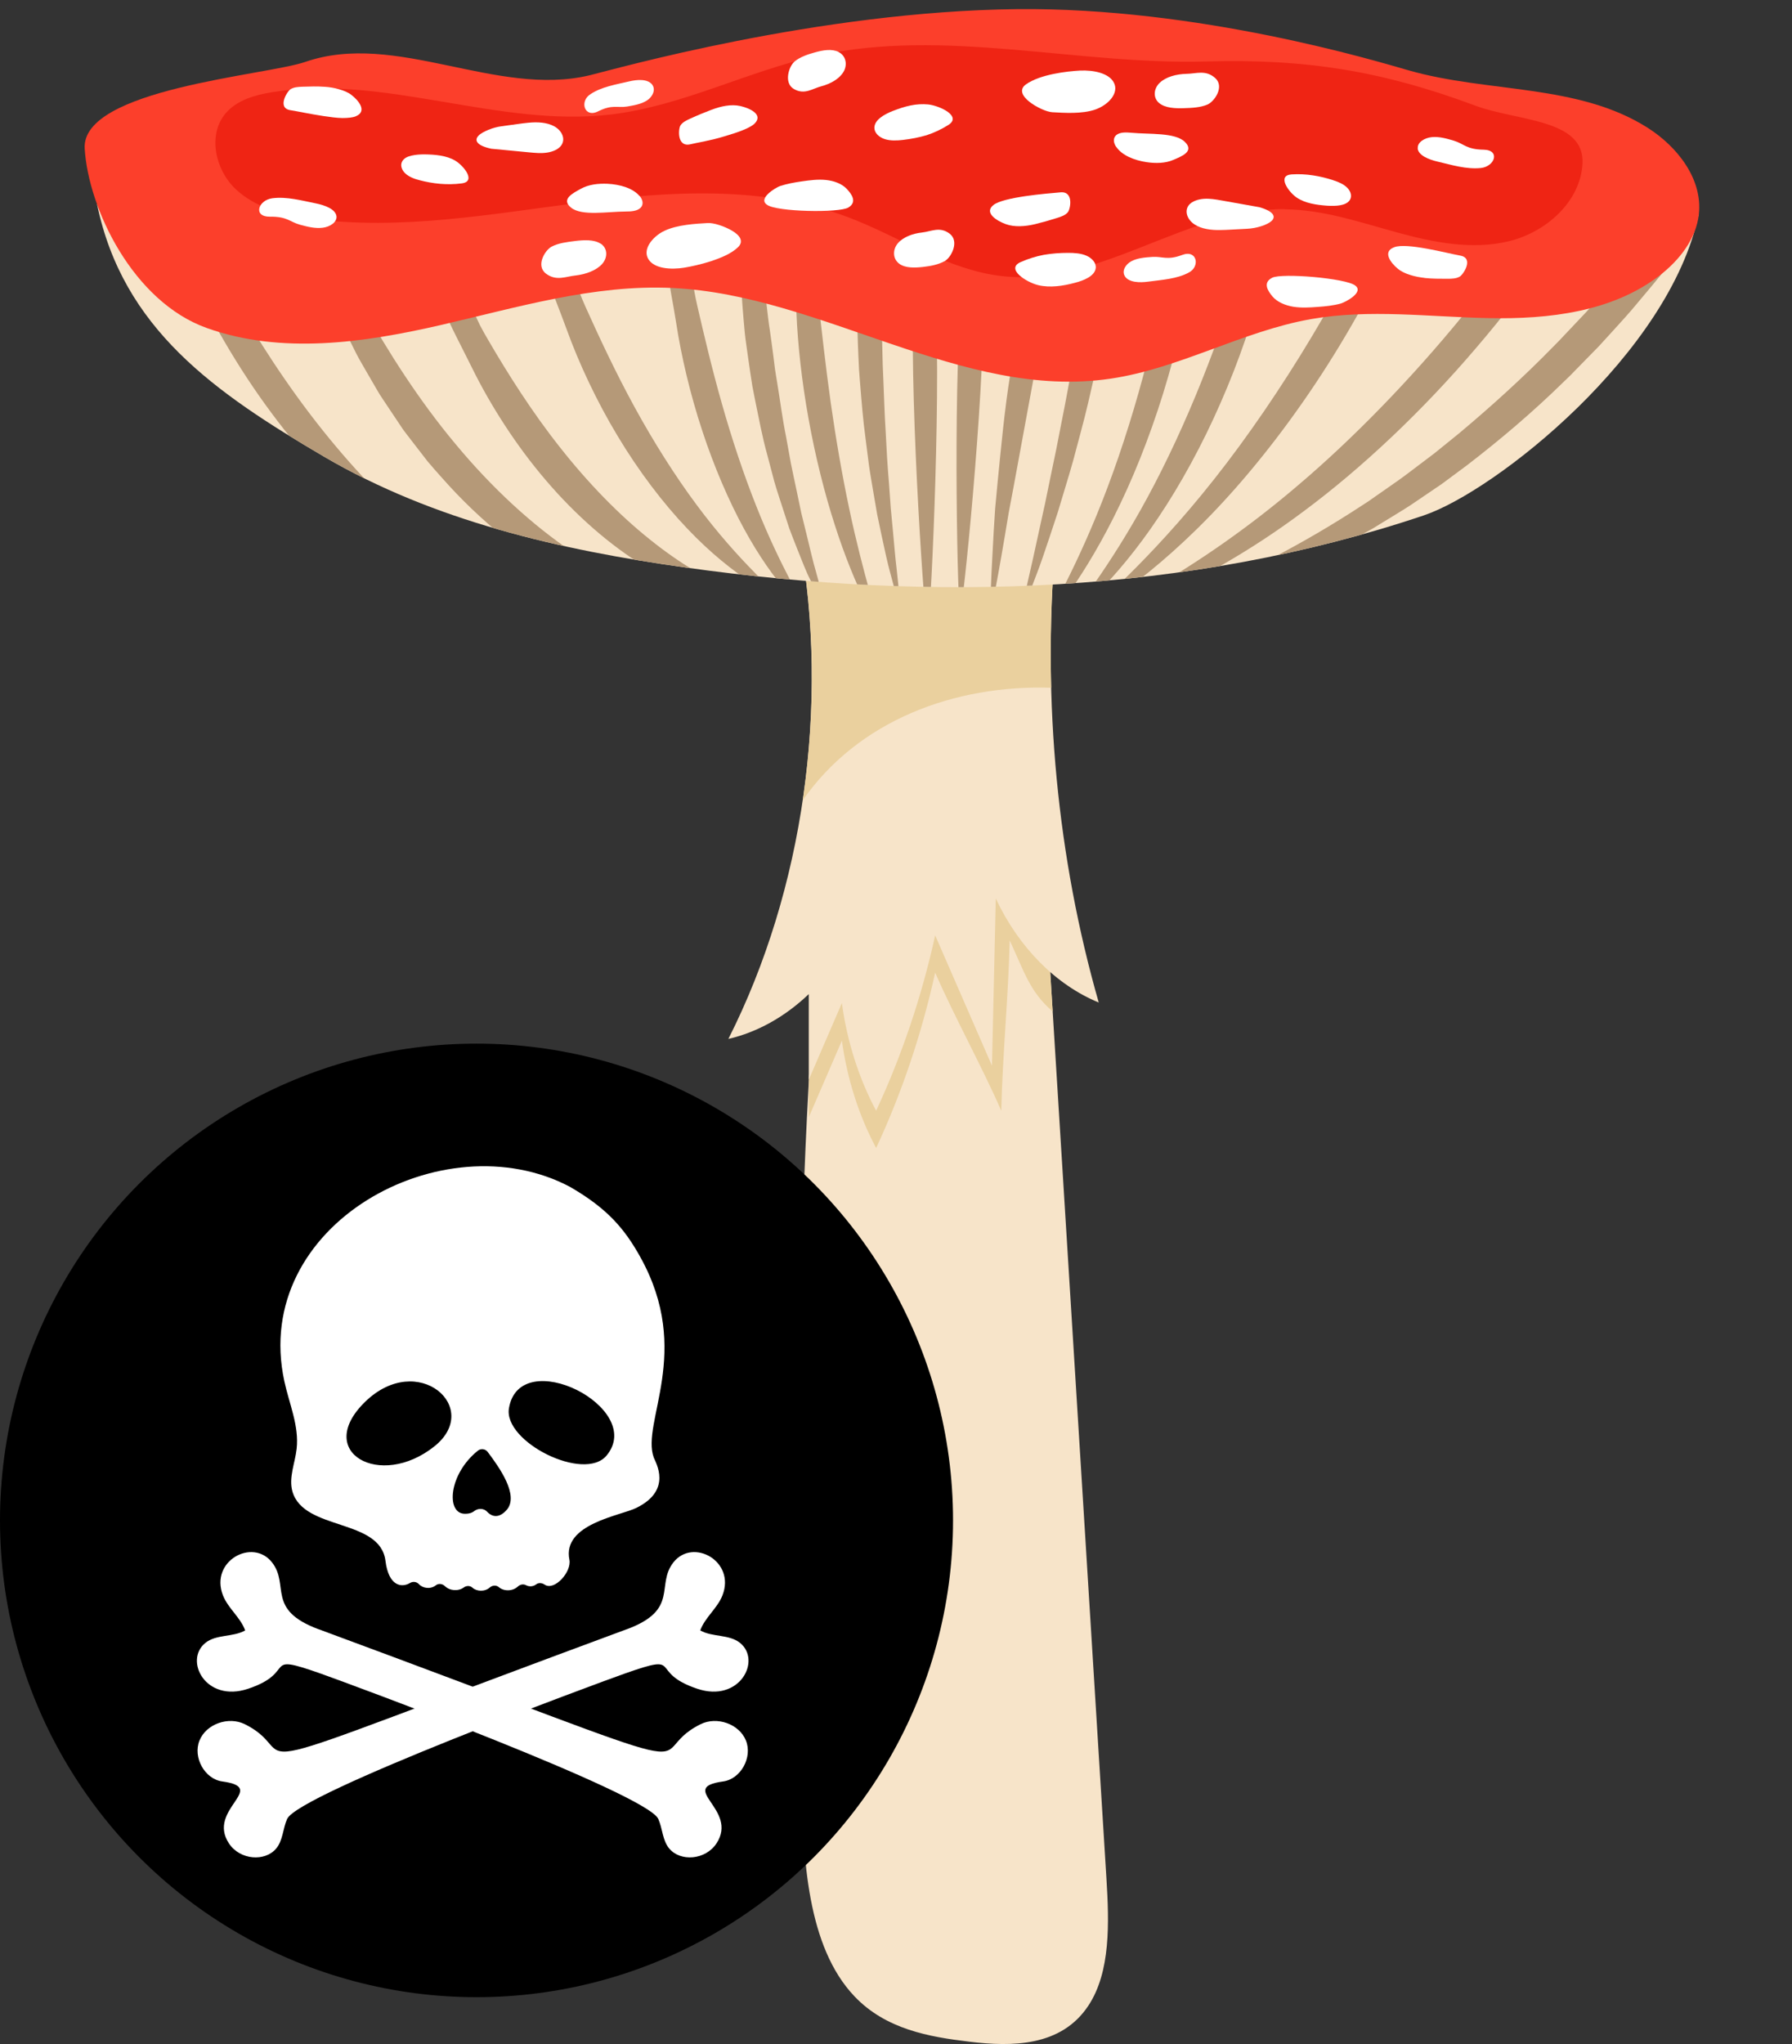 <?xml version="1.0" encoding="UTF-8"?>
<svg id="a" data-name="Слой 1" xmlns="http://www.w3.org/2000/svg" width="225.56" height="257.14" xmlns:xlink="http://www.w3.org/1999/xlink" viewBox="0 0 225.56 257.14">
  <rect x="0" y="0" width="225.56" height="257.14" fill="#333333" stroke="none"/>
  <defs>
    <clipPath id="b">
      <path d="m213.84,26.92c-21.06,1.69-41.01.1-62.12-.73-46.5-1.83-93,1.36-139.5-.47,3.26,15.64,14.78,23.65,28.57,31.73,13.79,8.08,29.72,11.74,45.54,13.95,31.02,4.34,63.2,3.43,92.88-6.56,9-3.03,31.01-20.41,34.61-37.92Z" fill="#f7e4c9"/>
    </clipPath>
  </defs>
  <g>
    <path d="m122.03,256.85c5.32.64,11.53.65,14.96-4.53,2.82-4.26,2.62-10.43,2.28-15.97-2.78-44.75-5.55-89.5-8.33-134.26-8.66,1.92-17.56,2.15-26.27.69-4.79,40.07-4.28,80.81-3.76,121.33.13,9.75.71,20.79,6.64,27.03,3.95,4.15,9.37,5.1,14.48,5.71Z" fill="#f7e4c9"/>
    <path d="m132.5,127.24c-.52-8.38-1.04-16.77-1.56-25.15-8.66,1.92-17.56,2.15-26.27.69-1.32,11.03-2.23,22.1-2.86,33.21,0,1.51,0,3.02,0,4.54,1.39-3.21,2.77-6.41,4.16-9.62.67,4.85,2.15,9.48,4.31,13.51,3.23-6.93,5.74-14.37,7.43-22.06,2.38,5.47,5.94,11.91,8.32,17.37.16-7.01.9-14.42,1.06-21.43,1.78,3.81,2.51,6.48,5.41,8.94Z" fill="#ead09e"/>
    <path d="m105.97,126.22c.67,4.85,2.15,9.48,4.31,13.51,3.23-6.93,5.74-14.37,7.43-22.06,2.38,5.47,4.76,10.94,7.15,16.4.16-7.01.32-14.03.48-21.04,2.88,6.15,7.56,10.87,12.96,13.09-5.2-18.11-7.09-37.86-5.49-57.32-10.77.72-21.56.25-32.21-1.4,3.86,21.16.56,44.56-8.92,63.3,3.64-.84,7.14-2.79,10.12-5.64,0,3.59,0,7.18,0,10.77,1.39-3.21,2.77-6.41,4.16-9.62Z" fill="#f7e4c9"/>
    <path d="m132.31,86.52c-.15-5.9,0-11.82.5-17.72-10.77.72-21.56.25-32.2-1.4,1.97,10.81,2.07,22.2.44,33.26,7.02-10.04,19.08-14.53,31.27-14.14Z" fill="#ead09e"/>
    <g>
      <path d="m213.84,26.92c-21.06,1.69-41.01.1-62.12-.73-46.5-1.83-93,1.36-139.5-.47,3.26,15.64,14.78,23.65,28.57,31.73,13.79,8.08,29.72,11.74,45.54,13.95,31.02,4.34,63.2,3.43,92.88-6.56,9-3.03,31.01-20.41,34.61-37.92Z" fill="#f7e4c9"/>
      <g clip-path="url(#b)">
        <g>
          <path d="m211.67.36c.73,1.08.03,3.22-1.54,6.47-.4.81-.83,1.7-1.34,2.63-.51.91-1.07,1.89-1.67,2.94-.59,1.05-1.23,2.17-1.89,3.35-.68,1.15-1.4,2.36-2.15,3.63-4.44,7.67-10.47,16.46-17.29,24.4-6.8,7.98-14.38,15.09-21.51,20.4-7.13,5.36-13.79,8.91-18.64,11.03-.61.27-1.18.52-1.73.77-.27.12-.54.24-.79.35-.26.09-.51.19-.75.27-.97.34-1.8.64-2.48.88-.68.23-1.21.41-1.57.52s-.55.15-.55.12c0-.03.18-.15.53-.36.35-.2.86-.49,1.53-.84.67-.35,1.48-.78,2.42-1.28.24-.12.48-.25.73-.38.25-.15.51-.3.77-.46.53-.31,1.09-.64,1.68-.99,4.72-2.73,11.18-6.96,18.05-12.84,6.88-5.84,14.14-13.3,20.71-21.34,6.58-8.01,12.45-16.58,16.98-23.75.75-1.2,1.48-2.34,2.15-3.47.65-1.16,1.26-2.27,1.84-3.3.58-1.04,1.12-2.01,1.62-2.91.5-.9.93-1.76,1.35-2.5,1.66-2.98,2.8-4.4,3.53-3.32Z" fill="#b59978"/>
          <path d="m225.05.44c.45.3.59,1.11.47,2.43-.05.66-.19,1.42-.4,2.3-.1.43-.21.91-.35,1.39-.14.48-.3.98-.47,1.51-1.35,4.25-3.92,9.58-7.29,15.21-2.53,4.25-5.61,8.51-9.03,12.61-.86,1.02-1.73,2.06-2.61,3.11-.89,1.03-1.81,2.02-2.74,3.05-.46.51-.93,1.02-1.4,1.53-.48.49-.95.98-1.44,1.47-.48.49-.96.98-1.45,1.48-.48.5-.97,1-1.47,1.46-3.94,3.86-8.1,7.38-12.27,10.58-1.05.77-2.09,1.55-3.13,2.32-1.05.71-2.1,1.42-3.14,2.13-1.03.72-2.08,1.35-3.11,1.98-.52.32-1.03.63-1.54.94-.26.16-.51.31-.76.47-.26.14-.51.28-.77.43-8.12,4.62-15.61,7.5-21.04,9.02-1.36.35-2.59.66-3.67.94-.54.15-1.04.25-1.5.33-.46.09-.89.17-1.27.24-.76.14-1.35.24-1.75.3-.4.06-.61.07-.61.04s.2-.13.6-.28.98-.37,1.73-.63c.38-.13.79-.27,1.25-.43.46-.15.95-.32,1.48-.54,1.06-.41,2.27-.88,3.61-1.39,5.34-2.15,12.67-5.74,20.56-10.92.25-.16.5-.32.74-.48.25-.17.49-.34.74-.52.5-.35.99-.69,1.49-1.04,1-.7,2.01-1.39,3.02-2.17,1.01-.76,2.02-1.53,3.04-2.3,1.01-.82,2.02-1.64,3.04-2.46,4.04-3.38,8.07-7.02,11.89-10.93.48-.47.95-.97,1.42-1.47.47-.5.94-.99,1.41-1.49.47-.49.93-.98,1.39-1.47.45-.51.91-1.02,1.36-1.52.9-1.02,1.8-1.99,2.67-3.01.86-1.03,1.72-2.04,2.55-3.04,3.35-4,6.34-8,8.83-11.86,3.33-5.14,5.49-10.34,6.84-14.03,1.37-3.68,2.14-5.85,3.07-5.25Z" fill="#b59978"/>
          <path d="m181.6,12.42c1.59,1.76-1,6.61-4.35,14.38-2.52,5.85-6.05,12.68-10.14,19.1-4.09,6.44-8.73,12.46-13.16,17.25-4.43,4.81-8.65,8.38-11.74,10.68-1.54,1.19-2.81,2-3.69,2.55-.88.56-1.37.83-1.38.77-.01-.06.43-.52,1.26-1.3.82-.79,2.02-1.86,3.47-3.33,2.91-2.86,6.86-7.04,11-12.29,4.14-5.23,8.45-11.53,12.31-17.99,3.87-6.44,7.27-13.04,9.92-18.43,3.55-7.21,4.87-13.23,6.52-11.39Z" fill="#b59978"/>
          <path d="m160.23,24.33c1.81,1.06.29,4.9-1.26,11-1.17,4.6-3.01,10.08-5.33,15.34-2.3,5.28-5.07,10.31-7.81,14.39-2.73,4.1-5.43,7.23-7.43,9.27-.99,1.05-1.83,1.78-2.4,2.28-.58.5-.9.75-.92.69-.02-.05.25-.47.75-1.18.5-.71,1.24-1.68,2.11-2.98,1.76-2.54,4.13-6.18,6.52-10.61,2.39-4.41,4.79-9.58,6.85-14.76,2.07-5.17,3.8-10.34,5.15-14.52,1.81-5.61,1.92-10.03,3.78-8.93Z" fill="#b59978"/>
          <path d="m150.34,20.38c1.91.36.9,4.5.11,10.76-.59,4.72-1.74,10.5-3.4,16.2-1.64,5.71-3.78,11.32-6.01,15.98-2.22,4.68-4.51,8.41-6.24,10.88-.85,1.27-1.59,2.18-2.1,2.81-.51.63-.8.95-.82.9-.02-.05.19-.52.61-1.33.41-.81,1.03-1.93,1.74-3.41,1.45-2.89,3.36-7.01,5.19-11.89,1.84-4.87,3.59-10.47,5-15.98,1.42-5.51,2.5-10.91,3.31-15.28,1.09-5.86.65-10.02,2.61-9.64Z" fill="#b59978"/>
          <path d="m140.12,24.5c.95.33,1.13,1.29.99,2.81-.07.76-.21,1.67-.37,2.7-.08.52-.17,1.07-.25,1.65-.09.58-.19,1.19-.27,1.84-.13.97-.27,1.99-.43,3.06-.16,1.07-.33,2.19-.55,3.32-.21,1.14-.43,2.31-.67,3.51-.12.6-.24,1.2-.36,1.81-.13.6-.27,1.21-.4,1.82-.56,2.43-1.11,4.92-1.77,7.32-.32,1.2-.64,2.39-.95,3.57-.32,1.17-.67,2.3-1,3.4-.33,1.1-.66,2.18-.97,3.21-.34,1.02-.66,1.99-.97,2.93-.62,1.86-1.18,3.52-1.7,4.86-1.02,2.71-1.68,4.33-1.75,4.28s.32-1.93,1-4.9c.35-1.47.72-3.27,1.16-5.25.22-.99.45-2.02.68-3.09.22-1.08.45-2.2.69-3.36.23-1.15.49-2.32.73-3.51.23-1.2.47-2.42.71-3.64.5-2.43.93-4.93,1.39-7.35.12-.6.23-1.2.34-1.8.11-.6.21-1.19.31-1.78.21-1.17.42-2.32.63-3.43.22-1.1.4-2.18.59-3.21.19-1.03.38-2.01.56-2.92.12-.61.23-1.2.32-1.77.08-.57.16-1.11.22-1.62.14-1.02.25-1.91.4-2.63.29-1.43.72-2.16,1.67-1.83Z" fill="#b59978"/>
          <path d="m127.54,61.47c-.2,1.05-.4,2.08-.58,3.07-.17,1-.33,1.96-.48,2.88-.31,1.84-.6,3.49-.85,4.87-.5,2.77-.86,4.47-.93,4.45-.07-.02-.03-1.79.1-4.68.07-1.44.16-3.16.27-5.07.06-.96.12-1.96.19-3.01.1-1.04.2-2.11.3-3.21.44-4.4.88-9.27,1.62-13.8.34-2.28.69-4.49,1.05-6.56.17-1.04.38-2.02.58-2.96.2-.94.4-1.83.6-2.66,1.06-4.43.98-7.85,2.81-6.78,1.83,1.07.57,3.64-.14,8.19-.13.85-.28,1.75-.45,2.69-.17.94-.36,1.91-.51,2.93-.34,2.04-.72,4.19-1.14,6.39" fill="#b59978"/>
          <path d="m122.69,30.26c1.95.11,1.11,2.99,1.12,7.38.03,13.18-2.66,39.4-2.96,39.38-.29-.02-.92-26.41.14-39.54.35-4.37-.26-7.34,1.69-7.23Z" fill="#b59978"/>
          <path d="m116.28,30.45c1.96-.24,1.26,2.89,1.49,7.44.68,13.64-.72,41.25-1.01,41.29-.29.04-2.22-27.17-1.81-40.94.14-4.59-.62-7.55,1.34-7.79Z" fill="#b59978"/>
          <path d="m109.54,27.98c.98.05,1.27.82,1.32,2.14.03.66,0,1.46-.04,2.37-.02.46-.03.95-.05,1.46,0,.51.01,1.05.04,1.62.04.84.07,1.74.09,2.68.02.94.03,1.92.08,2.93.04,1.01.07,2.06.09,3.13.01.54.02,1.08.04,1.62.02.54.05,1.09.07,1.64.1,2.2.15,4.48.3,6.71.06,1.12.12,2.23.18,3.33.06,1.1.16,2.17.24,3.22.08,1.06.15,2.08.22,3.08.09.99.18,1.94.27,2.84.17,1.81.3,3.47.47,4.82.3,2.73.45,4.46.38,4.51-.07.05-.52-1.48-1.19-4.03-.35-1.26-.68-2.83-1.06-4.58-.19-.88-.38-1.79-.58-2.76-.17-.98-.34-1.99-.52-3.03-.17-1.04-.37-2.11-.52-3.21-.14-1.11-.29-2.23-.43-3.36-.31-2.26-.49-4.59-.68-6.87-.04-.57-.09-1.14-.13-1.7-.03-.57-.05-1.13-.08-1.68-.05-1.11-.09-2.2-.12-3.26-.04-1.05-.03-2.08-.02-3.06.01-.98.03-1.92.06-2.8.02-.59.02-1.15.03-1.68.01-.53.02-1.04.03-1.52.01-.95.02-1.79.08-2.47.12-1.37.44-2.13,1.42-2.08Z" fill="#b59978"/>
          <path d="m101.21,30.55c1.97-.4,1.29,2.97,1.83,7.68.41,3.5.88,7.87,1.52,12.4.64,4.52,1.45,9.2,2.33,13.35,1.75,8.33,3.83,14.45,3.69,14.69-.03.05-.22-.23-.53-.78-.32-.55-.77-1.36-1.28-2.46-1.05-2.16-2.41-5.38-3.68-9.35-1.28-3.95-2.46-8.63-3.31-13.36-.86-4.72-1.37-9.46-1.53-13.33-.21-5.12-.98-8.45.96-8.84Z" fill="#b59978"/>
          <path d="m94.17,28.18c.97-.28,1.33.43,1.51,1.8.09.69.13,1.54.18,2.52.03.49.05,1.01.09,1.56.05.54.12,1.1.2,1.68.12.87.25,1.8.36,2.77.12.97.22,2,.39,3.03.15,1.04.3,2.12.44,3.22.07.55.14,1.11.21,1.68.08.56.18,1.11.27,1.67.37,2.24.67,4.6,1.12,6.82.2,1.13.41,2.25.61,3.36.21,1.1.46,2.14.67,3.19.22,1.05.43,2.07.64,3.06.24.96.46,1.88.68,2.76.43,1.76.8,3.4,1.18,4.67.72,2.6,1.14,4.29,1.09,4.39-.06.1-.73-1.16-1.78-3.34-.55-1.06-1.09-2.48-1.72-4.06-.31-.79-.64-1.62-.97-2.51-.3-.92-.61-1.88-.93-2.86-.31-.99-.66-1.99-.96-3.06-.29-1.09-.58-2.19-.87-3.3-.62-2.2-1.06-4.6-1.54-6.92-.11-.58-.23-1.16-.34-1.74-.09-.59-.18-1.18-.27-1.76-.17-1.17-.34-2.31-.49-3.42-.17-1.1-.26-2.21-.35-3.27-.09-1.06-.17-2.07-.23-3.03-.04-.64-.1-1.24-.15-1.82-.04-.58-.08-1.13-.12-1.64-.08-1.03-.15-1.93-.16-2.69-.01-1.52.24-2.45,1.21-2.74Z" fill="#b59978"/>
          <path d="m85.06,30.97c1.92-1.17,1.59,2.68,2.7,7.46.82,3.55,1.85,7.96,3.12,12.41,1.26,4.45,2.76,8.93,4.29,12.77,3.05,7.74,6.25,12.72,6.14,13.04-.02.06-.26-.12-.68-.51-.42-.39-1.02-.97-1.73-1.84-1.43-1.66-3.34-4.27-5.24-7.76-1.9-3.47-3.78-7.81-5.28-12.39-1.51-4.57-2.63-9.37-3.25-13.41-.83-5.35-1.94-8.62-.06-9.77Z" fill="#b59978"/>
          <path d="m69.28,31.07c1.75-1.75,2.2,2.59,4.41,7.51,1.65,3.67,3.75,8.19,6.17,12.61,2.42,4.43,5.16,8.75,7.83,12.33,2.67,3.6,5.26,6.44,7.18,8.39.95,1.01,1.75,1.73,2.29,2.28.54.54.84.87.82.93-.01.06-.35-.08-.96-.39-.61-.31-1.48-.76-2.54-1.49-2.12-1.37-5-3.6-7.99-6.76-2.99-3.13-6.09-7.19-8.75-11.63-2.67-4.42-4.89-9.21-6.39-13.35-1.99-5.49-3.79-8.75-2.09-10.44Z" fill="#b59978"/>
          <path d="m55.69,34.49c.81-1.02,1.5-.31,2.35,1.39.21.42.43.92.67,1.44.25.52.52,1.09.8,1.69.29.6.59,1.24.91,1.92.34.65.71,1.31,1.11,1.98,2.36,4.05,5.42,8.91,8.95,13.36,3.52,4.48,7.48,8.54,11.3,11.58,3.81,3.08,7.45,5.11,10.12,6.36.33.16.65.31.95.46.15.07.3.15.44.21.14.06.28.11.42.16.54.22,1,.41,1.38.56.76.32,1.17.53,1.17.6,0,.06-.44.05-1.23-.02-.39-.04-.87-.1-1.43-.16-.14-.02-.28-.04-.43-.05-.15-.03-.3-.07-.46-.1-.31-.07-.65-.15-1-.23-2.8-.62-6.66-1.95-10.75-4.5-4.1-2.51-8.42-6.23-12.21-10.67-3.8-4.42-7.05-9.55-9.31-14.14-3.02-6.09-5.33-9.87-3.75-11.85Z" fill="#b59978"/>
          <path d="m38.84,27.38c.82-.97,1.63.07,2.65,2.32.26.56.52,1.22.82,1.9.31.68.64,1.41,1,2.19.36.78.74,1.61,1.14,2.49.42.85.9,1.69,1.39,2.57,2.95,5.29,6.88,11.5,11.48,16.99,4.58,5.53,9.79,10.32,14.81,13.65,1.26.81,2.5,1.53,3.7,2.27,1.21.63,2.39,1.2,3.51,1.77,2.27.95,4.32,1.8,6.07,2.24.44.13.85.26,1.25.38.2.06.39.12.57.18.19.04.37.07.54.11.7.15,1.3.28,1.8.38.99.22,1.53.38,1.53.44,0,.06-.55.11-1.56.14-.5,0-1.12.02-1.83.03-.18,0-.36,0-.56,0-.19-.02-.39-.04-.59-.06-.4-.04-.83-.09-1.28-.14-1.81-.13-3.93-.63-6.3-1.25-1.17-.41-2.41-.81-3.68-1.29-1.26-.59-2.57-1.16-3.9-1.83-5.3-2.79-10.9-7.23-15.77-12.75-.61-.69-1.22-1.36-1.81-2.07-.58-.74-1.15-1.48-1.71-2.21-.28-.37-.56-.73-.84-1.09-.28-.36-.56-.72-.81-1.12-.52-.78-1.04-1.54-1.54-2.3-.25-.38-.5-.75-.75-1.13-.12-.19-.25-.37-.37-.56-.12-.2-.23-.39-.35-.59-.46-.79-.91-1.56-1.34-2.31-.43-.76-.87-1.48-1.26-2.24-.38-.77-.76-1.52-1.12-2.25-.49-.96-.95-1.89-1.4-2.77-.43-.91-.83-1.77-1.21-2.57-.38-.81-.73-1.56-1.06-2.26-.32-.71-.57-1.42-.81-2.05-.93-2.54-1.23-4.24-.41-5.21Z" fill="#b59978"/>
          <path d="m19.23,19.72c.83-.96,1.59,0,2.54,2.15.24.53.48,1.15.76,1.81.28.65.59,1.36.91,2.11.33.75.67,1.55,1.04,2.4.38.82.81,1.65,1.26,2.51,2.68,5.16,6.18,11.36,10.22,17.17,4.03,5.83,8.6,11.26,13.02,15.48,4.41,4.26,8.64,7.3,11.76,9.25.39.25.76.49,1.11.71.17.11.35.22.51.33.17.09.33.18.49.27.63.36,1.17.66,1.61.91.88.51,1.37.83,1.36.89,0,.06-.52-.06-1.45-.33-.46-.14-1.03-.31-1.68-.52-.16-.05-.33-.11-.51-.16-.17-.07-.35-.14-.53-.22-.37-.15-.76-.32-1.16-.49-3.27-1.34-7.75-3.71-12.45-7.47-4.71-3.73-9.63-8.83-13.93-14.65-4.31-5.79-7.97-12.26-10.53-17.93-3.41-7.53-5.95-12.34-4.33-14.22Z" fill="#b59978"/>
        </g>
      </g>
    </g>
    <path d="m213.84,26.92c.47-4.41-2.7-8.46-6.44-10.84-8.78-5.58-20.13-4.37-30.13-7.24-4.05-1.16-26.39-7.93-49.26-7.69-25.09.26-50.83,7.61-53.79,8.32-11.75,2.81-24.38-5.63-35.8-1.68-4.91,1.7-28.22,3.38-27.76,10.91.46,7.53,6.07,19.27,15.41,22.58,9.34,3.32,19.67,1.85,29.33-.37,9.66-2.22,19.36-5.16,29.27-4.68,18.88.91,36.39,14.16,55.1,11.41,8.69-1.28,16.56-5.95,25.21-7.49,7.39-1.31,14.97-.27,22.47-.13,7.51.15,15.47-.78,21.43-5.35,2.5-1.92,4.63-4.62,4.96-7.75Z" fill="#fc3f2b"/>
    <path d="m161.72,26.31c-12.22-.11-23.19,9.67-35.35,8.45-7.04-.71-13.12-5-19.74-7.48-10.61-3.98-22.36-3.24-33.59-1.79-11.24,1.44-22.59,3.52-33.82,2.03-3.48-.46-7.09-1.36-9.62-3.79-2.53-2.43-3.47-6.8-1.2-9.47,1.41-1.66,3.67-2.31,5.83-2.66,14.14-2.32,28.48,4.5,42.7,2.8,8.96-1.07,17.19-5.46,26-7.4,15.99-3.52,32.59,1.2,48.96.73,12.46-.35,22.1,1.2,33.78,5.55,5.32,1.99,13.84,1.65,13.52,7.32-.27,4.79-4.58,8.6-9.24,9.74-4.66,1.14-9.56.15-14.18-1.12-4.62-1.27-9.25-2.85-14.04-2.89Z" fill="#ef2414"/>
    <g>
      <path d="m86.15,33.67c.82-.14,2.07-.4,3.34-.81.63-.21,1.27-.45,1.85-.73.58-.28,1.11-.61,1.52-1,.83-.77.25-1.54-.72-2.11-.97-.57-2.33-1.01-3.08-.96-1.5.09-3.78.2-5.41.97-.82.38-1.52,1.01-1.92,1.66-.4.65-.49,1.36-.08,1.97.76,1.14,2.78,1.29,4.51,1.01Z" fill="#fff"/>
      <path d="m80.51,24.67c-.85-1.01-2.47-1.47-4.04-1.55-1.15-.05-2.37.08-3.34.62-.97.54-2.59,1.31-1.24,2.39,1.36,1.08,4.55.49,6.88.48.67,0,1.45-.05,1.87-.48.42-.43.24-1.04-.12-1.47Z" fill="#fff"/>
      <path d="m75.59,30.65c-.83-.53-2.08-.47-3.2-.33-1.02.13-2.08.25-2.94.7-.86.44-2.04,2.41-.73,3.4,1.31.99,2.51.35,3.77.23,1.26-.15,2.55-.62,3.29-1.43.73-.81.73-1.99-.18-2.58Z" fill="#fff"/>
      <path d="m105.56,6.54c-.85-.43-1.98-.23-2.98.05-.91.25-1.84.56-2.55,1.13-.71.57-1.44,2.7-.1,3.48,1.35.77,2.33-.06,3.46-.35,1.13-.3,2.24-.91,2.77-1.79.54-.88.34-2.04-.6-2.51Z" fill="#fff"/>
      <path d="m70.67,18.26c.55-.84.02-1.86-.91-2.37-.93-.51-2.13-.56-3.25-.45s-1.05.14-3.35.44c-.57.07-1.18.24-1.7.46-.53.22-.98.46-1.24.74-.52.54-.29,1.22,1.61,1.63l4.8.46c.73.07,1.48.14,2.22.03.74-.11,1.47-.42,1.82-.94Z" fill="#fff"/>
      <path d="m52.8,22.67c1.69.44,3.46.64,5.32.4,1.85-.24.26-2.21-.82-2.86-1.09-.65-2.53-.77-3.89-.79-.53,0-1.11.04-1.62.16-.51.11-.94.33-1.16.71-.29.5-.06,1.12.4,1.54.46.42,1.12.68,1.78.84Z" fill="#fff"/>
      <path d="m113.68,17.6c1.01-.12,2-.31,2.95-.59.95-.31,1.87-.74,2.74-1.29,1.73-1.09-1.05-2.41-2.52-2.58-.74-.07-1.5-.03-2.25.13-.75.15-1.49.41-2.2.68-1.1.43-2.34,1.13-2.34,2.13,0,.65.59,1.19,1.31,1.42.72.23,1.54.19,2.32.1Z" fill="#fff"/>
      <path d="m100.97,22.81c-.95.13-1.91.31-2.8.6-.54.19-2.8,1.55-1.64,2.34,1.16.91,9.09,1.05,10.25.36,1.16-.7.41-1.7-.21-2.36-.63-.66-1.63-1.01-2.62-1.11-.99-.1-1.99.03-2.98.17Z" fill="#fff"/>
      <path d="m40.89,10.92c-.94-.07-1.88-.04-2.81-.01-.53.02-1.11.05-1.52.32-.44.29-1.7,2.36-.02,2.63.84.13,2.52.49,4.18.74.83.12,1.66.24,2.37.25.71,0,1.31-.06,1.69-.22,1.51-.63.33-2.02-.55-2.69-.44-.34-.98-.55-1.55-.71-.57-.17-1.18-.27-1.78-.31Z" fill="#fff"/>
      <path d="m89.58,13.8c-.45.18-.9.36-1.34.53-.44.18-.88.38-1.31.57-.49.22-1.02.47-1.28.88-.28.43-.46,2.77,1.25,2.37.86-.21,2.62-.48,4.28-1,1.67-.48,3.26-1.05,3.82-1.62,1.11-1.14-.66-1.93-1.81-2.19-1.16-.26-2.44.02-3.6.46Z" fill="#fff"/>
      <path d="m42.35,27.19c-.13-.89-1.46-1.37-2.58-1.6-1.8-.36-3.67-.88-5.48-.65-1.8.23-2.49,2.35-.3,2.32,2.18-.03,2.51.67,3.77,1.01.92.25,1.9.5,2.85.38.95-.11,1.84-.72,1.74-1.46Z" fill="#fff"/>
      <path d="m82.09,10.64c-.58-.74-1.9-.64-2.94-.39-1.66.39-3.46.68-4.83,1.6-.69.43-.89,1.17-.7,1.72.19.54.79.89,1.68.43,1.78-.89,2.42-.4,3.64-.6.89-.15,1.81-.31,2.52-.78.71-.47,1.1-1.36.63-1.97Z" fill="#fff"/>
      <path d="m135.93,8.88c-1.61.09-5,.46-6.8,1.74-.9.65-.43,1.5.45,2.19.88.69,2.16,1.27,2.89,1.31,1.48.08,3.72.24,5.4-.34,1.68-.6,3.01-2.09,2.33-3.39-.62-1.2-2.57-1.59-4.27-1.51Z" fill="#fff"/>
      <path d="m140.49,18.46c.73,1.09,2.29,1.71,3.84,1.94,1.13.17,2.36.15,3.37-.29,1.01-.44,2.68-1.05,1.44-2.26-1.24-1.21-4.44-.93-6.74-1.15-.66-.06-1.43-.09-1.89.29-.46.39-.34,1.01-.03,1.47Z" fill="#fff"/>
      <path d="m145.92,12.98c.76.61,1.99.67,3.1.63,1.01-.03,2.06-.08,2.95-.45.88-.37,2.19-2.24,1-3.33-1.2-1.09-2.41-.55-3.65-.54-1.24.03-2.54.37-3.33,1.11-.79.74-.9,1.91-.06,2.59Z" fill="#fff"/>
      <path d="m113.2,33.19c.78.55,1.95.51,3,.39.95-.11,1.93-.29,2.74-.75.8-.46,1.84-2.46.61-3.42-1.24-.96-2.33-.29-3.5-.16-1.18.13-2.37.57-3.04,1.36-.67.79-.66,1.97.2,2.58Z" fill="#fff"/>
      <path d="m149.65,25.79c-.62.78-.19,1.85.7,2.44.89.58,2.1.73,3.23.71,1.14-.02,1.07-.05,3.41-.16,1.17-.06,2.49-.47,3.05-.97.56-.51.37-1.19-1.5-1.74l-4.77-.85c-.73-.13-1.47-.26-2.22-.21-.74.05-1.5.3-1.91.79Z" fill="#fff"/>
      <path d="m167.84,22.68c-1.66-.54-3.41-.86-5.27-.74-1.86.12-.41,2.19.64,2.91,1.05.72,2.48.93,3.85,1.03,1.06.06,2.36.02,2.84-.71.31-.48.12-1.11-.32-1.55-.44-.44-1.08-.73-1.73-.93Z" fill="#fff"/>
      <path d="m134.43,31.81c-1.03,0-2.05.08-3.05.25-1,.19-1.98.5-2.93.92-1.89.86.74,2.53,2.22,2.89,1.48.36,3.12.11,4.62-.29,1.17-.3,2.51-.86,2.63-1.85.08-.65-.46-1.25-1.16-1.56-.7-.31-1.53-.36-2.33-.36Z" fill="#fff"/>
      <path d="m165.87,38.61c.98-.07,1.98-.17,2.91-.43.57-.17,2.95-1.41,1.8-2.26-1.15-.92-9.22-1.6-10.45-.98-1.23.63-.54,1.67.05,2.37.6.7,1.6,1.11,2.61,1.28,1.01.16,2.05.1,3.08.02Z" fill="#fff"/>
      <path d="m179.32,34.97c.95.1,1.91.1,2.87.1.55,0,1.13-.02,1.56-.28.46-.28,1.78-2.31.08-2.63-1.69-.3-6.77-1.67-8.33-1.06-1.55.56-.42,2,.45,2.71.44.36.97.6,1.55.78.58.19,1.2.3,1.81.37Z" fill="#fff"/>
      <path d="m130.24,28.21c.95-.23,1.87-.49,2.78-.78.52-.16,1.08-.35,1.39-.73.33-.4.78-2.7-.97-2.5-1.75.15-7.11.59-8.38,1.58-1.26.98.4,2,1.52,2.41,1.12.41,2.45.3,3.66.02Z" fill="#fff"/>
      <path d="m178.44,18.66c.09.89,1.39,1.41,2.51,1.67,1.78.42,3.62.99,5.42.81,1.8-.18,2.51-2.28.36-2.31-2.15-.03-2.46-.74-3.7-1.12-.91-.27-1.86-.55-2.8-.46-.94.09-1.85.67-1.77,1.41Z" fill="#fff"/>
      <path d="m141.59,34.76c.51.79,1.87.82,2.95.67,1.73-.23,3.6-.34,5.07-1.13,1.48-.73,1.09-2.94-.8-2.23-1.88.71-2.49.17-3.74.25-.91.06-1.87.13-2.64.53-.77.4-1.26,1.25-.84,1.9Z" fill="#fff"/>
    </g>
  </g>
  <g>
    <circle cx="59.98" cy="191.27" r="59.98"/>
    <g>
      <path d="m80.6,158.14c-1.97-3.53-4.13-6.11-8.87-8.84-15.89-8.41-40.21,4.73-35.94,24.46.61,2.83,1.87,5.61,1.55,8.49-.2,1.81-1.03,3.64-.53,5.39,1.45,4.98,11.04,3.34,11.71,8.72.4,3.2,2.04,3.41,3.09,2.78.37-.22.83-.16,1.12.15.49.53,1.46.67,2.12.15.34-.27.83-.21,1.14.09.63.61,1.69.68,2.4.17.33-.24.77-.24,1.07.03.55.49,1.55.54,2.19-.02.32-.28.8-.33,1.13-.05.66.57,1.77.52,2.4-.07.29-.27.7-.35,1.05-.16.4.21.9.16,1.25-.11.31-.24.73-.2,1.06.02,1.24.86,3.44-1.61,3.13-3.13-.91-4.51,6.41-5.52,8.42-6.51,4.59-2.25,2.43-5.7,2.2-6.34-1.63-4.43,4.96-13.28-1.69-25.21Zm-25.92,23.81c-6.85,5.47-15.23.72-8.71-5.61,6.63-6.44,14.78.77,8.71,5.61Zm9.1,7.99c-.94,1.09-1.85.9-2.45.25-.44-.47-1.15-.48-1.66-.08-.28.22-.68.35-1.26.32-2.26-.13-1.94-4.99,1.75-7.94.38-.3.94-.22,1.23.17,1.45,1.93,3.98,5.45,2.39,7.29Zm12.57-6.83c-2.81,3.38-13-1.72-12.29-5.95,1.36-8.09,17.28-.05,12.29,5.95Z" fill="#fff"/>
      <path d="m40.12,204.97c-6.68-2.47-3.62-5.55-5.89-8.43-2.44-3.09-7.84-.16-6.17,4.15.63,1.63,2.2,2.77,2.8,4.42-1.53.87-3.63.46-5.01,1.57-2.73,2.2.04,7.56,5.38,5.77,6.31-2.11,1.55-4.58,9.11-1.92,3.34,1.17,41.11,15.11,42.52,18.3.54,1.21.52,2.69,1.37,3.71,1.4,1.69,4.56,1.47,5.95-.63,2.85-4.31-5.06-6.99.84-7.8,2.24-.31,3.72-3.05,2.87-5.15-.85-2.1-3.66-3.06-5.69-2.06-8.48,4.2,6.75,8.33-48.09-11.94Z" fill="#fff"/>
      <path d="m78.88,204.97c6.68-2.47,3.62-5.55,5.89-8.43,2.44-3.09,7.84-.16,6.17,4.15-.63,1.63-2.2,2.77-2.8,4.42,1.53.87,3.63.46,5.01,1.57,2.73,2.2-.04,7.56-5.38,5.77-6.31-2.11-1.55-4.58-9.11-1.92-3.34,1.17-41.11,15.11-42.52,18.3-.54,1.21-.52,2.69-1.37,3.71-1.4,1.69-4.56,1.47-5.95-.63-2.85-4.31,5.06-6.99-.84-7.8-2.24-.31-3.72-3.05-2.87-5.15.85-2.1,3.66-3.06,5.69-2.06,8.48,4.2-6.75,8.33,48.09-11.94Z" fill="#fff"/>
    </g>
  </g>
</svg>